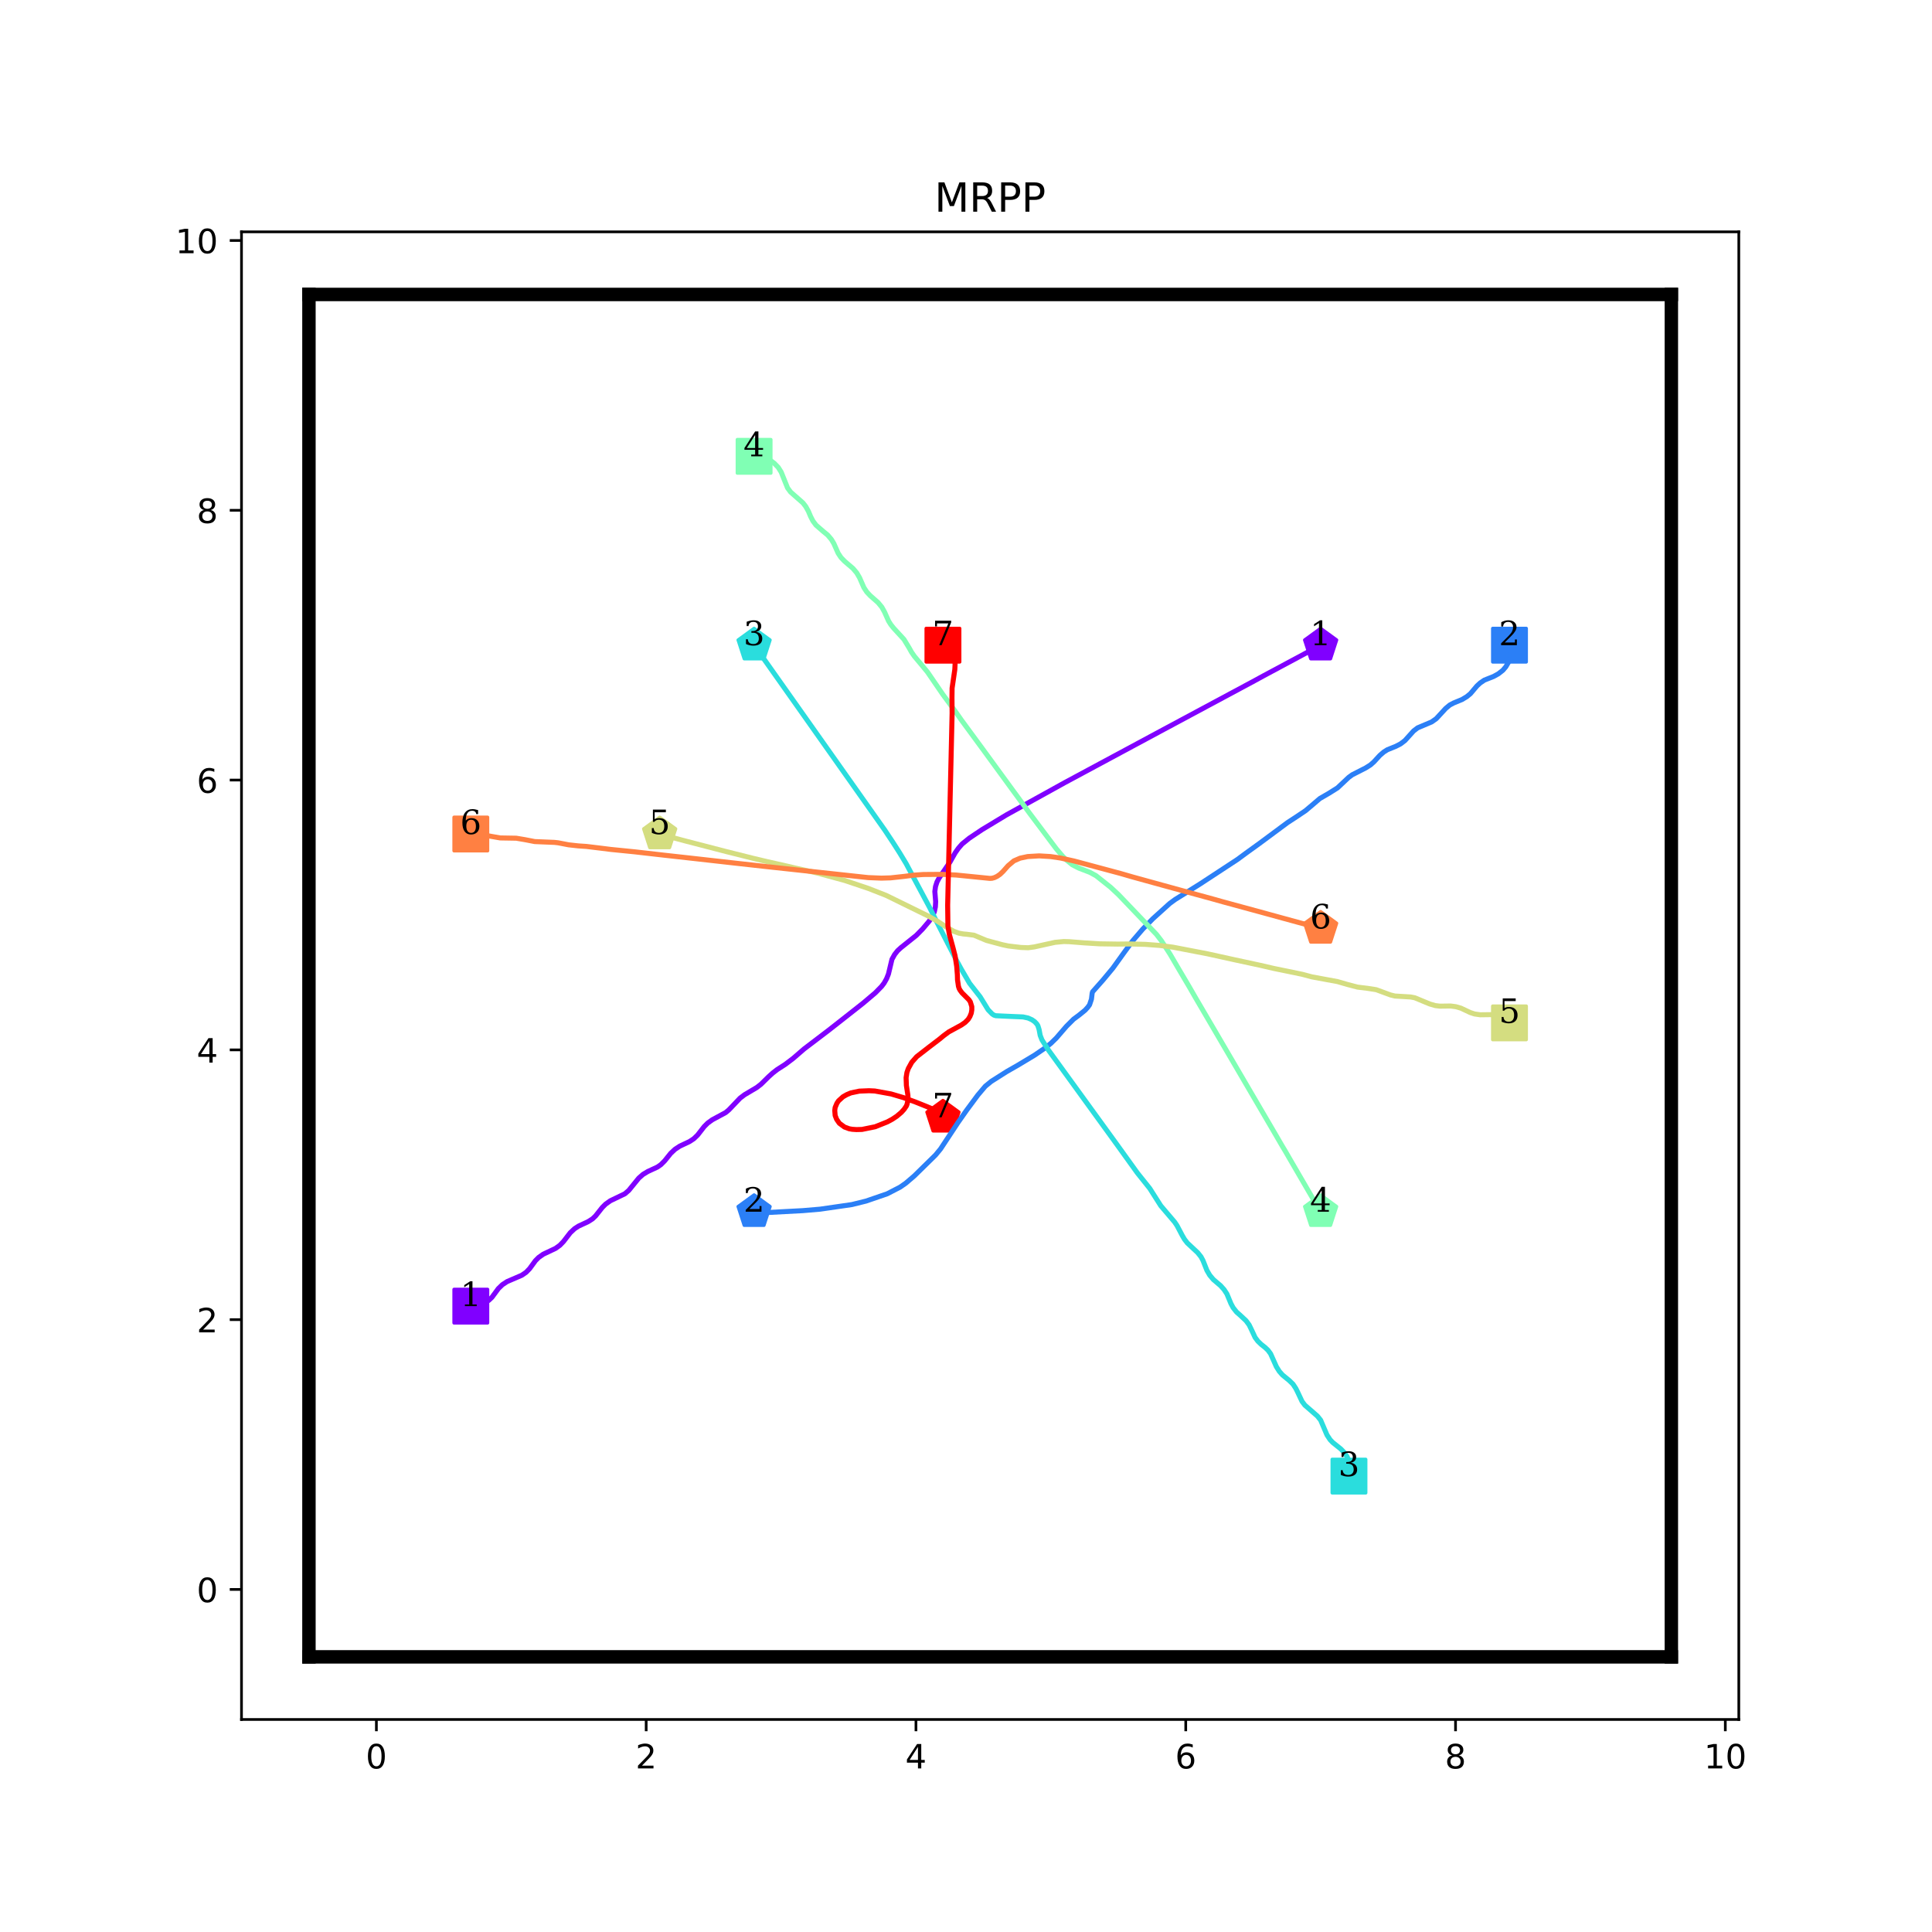 <?xml version="1.0" encoding="utf-8" standalone="no"?>
<!DOCTYPE svg PUBLIC "-//W3C//DTD SVG 1.1//EN"
  "http://www.w3.org/Graphics/SVG/1.1/DTD/svg11.dtd">
<!-- Created with matplotlib (http://matplotlib.org/) -->
<svg height="576pt" version="1.1" viewBox="0 0 576 576" width="576pt" xmlns="http://www.w3.org/2000/svg" xmlns:xlink="http://www.w3.org/1999/xlink">
 <defs>
  <style type="text/css">
*{stroke-linecap:butt;stroke-linejoin:round;}
  </style>
 </defs>
 <g id="figure_1">
  <g id="patch_1">
   <path d="M 0 576 
L 576 576 
L 576 0 
L 0 0 
z
" style="fill:#ffffff;"/>
  </g>
  <g id="axes_1">
   <g id="patch_2">
    <path d="M 72 512.64 
L 518.4 512.64 
L 518.4 69.12 
L 72 69.12 
z
" style="fill:#ffffff;"/>
   </g>
   <g id="matplotlib.axis_1">
    <g id="xtick_1">
     <g id="line2d_1">
      <defs>
       <path d="M 0 0 
L 0 3.5 
" id="mab3742950c" style="stroke:#000000;stroke-width:0.8;"/>
      </defs>
      <g>
       <use style="stroke:#000000;stroke-width:0.8;" x="112.216" xlink:href="#mab3742950c" y="512.64"/>
      </g>
     </g>
     <g id="text_1">
      <!-- 0 -->
      <defs>
       <path d="M 31.781 66.406 
Q 24.172 66.406 20.328 58.906 
Q 16.5 51.422 16.5 36.375 
Q 16.5 21.391 20.328 13.891 
Q 24.172 6.391 31.781 6.391 
Q 39.453 6.391 43.281 13.891 
Q 47.125 21.391 47.125 36.375 
Q 47.125 51.422 43.281 58.906 
Q 39.453 66.406 31.781 66.406 
z
M 31.781 74.219 
Q 44.047 74.219 50.516 64.516 
Q 56.984 54.828 56.984 36.375 
Q 56.984 17.969 50.516 8.266 
Q 44.047 -1.422 31.781 -1.422 
Q 19.531 -1.422 13.062 8.266 
Q 6.594 17.969 6.594 36.375 
Q 6.594 54.828 13.062 64.516 
Q 19.531 74.219 31.781 74.219 
z
" id="DejaVuSans-30"/>
      </defs>
      <g transform="translate(109.035 527.238)scale(0.1 -0.1)">
       <use xlink:href="#DejaVuSans-30"/>
      </g>
     </g>
    </g>
    <g id="xtick_2">
     <g id="line2d_2">
      <g>
       <use style="stroke:#000000;stroke-width:0.8;" x="192.649" xlink:href="#mab3742950c" y="512.64"/>
      </g>
     </g>
     <g id="text_2">
      <!-- 2 -->
      <defs>
       <path d="M 19.188 8.297 
L 53.609 8.297 
L 53.609 0 
L 7.328 0 
L 7.328 8.297 
Q 12.938 14.109 22.625 23.891 
Q 32.328 33.688 34.812 36.531 
Q 39.547 41.844 41.422 45.531 
Q 43.312 49.219 43.312 52.781 
Q 43.312 58.594 39.234 62.25 
Q 35.156 65.922 28.609 65.922 
Q 23.969 65.922 18.812 64.312 
Q 13.672 62.703 7.812 59.422 
L 7.812 69.391 
Q 13.766 71.781 18.938 73 
Q 24.125 74.219 28.422 74.219 
Q 39.75 74.219 46.484 68.547 
Q 53.219 62.891 53.219 53.422 
Q 53.219 48.922 51.531 44.891 
Q 49.859 40.875 45.406 35.406 
Q 44.188 33.984 37.641 27.219 
Q 31.109 20.453 19.188 8.297 
z
" id="DejaVuSans-32"/>
      </defs>
      <g transform="translate(189.467 527.238)scale(0.1 -0.1)">
       <use xlink:href="#DejaVuSans-32"/>
      </g>
     </g>
    </g>
    <g id="xtick_3">
     <g id="line2d_3">
      <g>
       <use style="stroke:#000000;stroke-width:0.8;" x="273.081" xlink:href="#mab3742950c" y="512.64"/>
      </g>
     </g>
     <g id="text_3">
      <!-- 4 -->
      <defs>
       <path d="M 37.797 64.312 
L 12.891 25.391 
L 37.797 25.391 
z
M 35.203 72.906 
L 47.609 72.906 
L 47.609 25.391 
L 58.016 25.391 
L 58.016 17.188 
L 47.609 17.188 
L 47.609 0 
L 37.797 0 
L 37.797 17.188 
L 4.891 17.188 
L 4.891 26.703 
z
" id="DejaVuSans-34"/>
      </defs>
      <g transform="translate(269.9 527.238)scale(0.1 -0.1)">
       <use xlink:href="#DejaVuSans-34"/>
      </g>
     </g>
    </g>
    <g id="xtick_4">
     <g id="line2d_4">
      <g>
       <use style="stroke:#000000;stroke-width:0.8;" x="353.514" xlink:href="#mab3742950c" y="512.64"/>
      </g>
     </g>
     <g id="text_4">
      <!-- 6 -->
      <defs>
       <path d="M 33.016 40.375 
Q 26.375 40.375 22.484 35.828 
Q 18.609 31.297 18.609 23.391 
Q 18.609 15.531 22.484 10.953 
Q 26.375 6.391 33.016 6.391 
Q 39.656 6.391 43.531 10.953 
Q 47.406 15.531 47.406 23.391 
Q 47.406 31.297 43.531 35.828 
Q 39.656 40.375 33.016 40.375 
z
M 52.594 71.297 
L 52.594 62.312 
Q 48.875 64.062 45.094 64.984 
Q 41.312 65.922 37.594 65.922 
Q 27.828 65.922 22.672 59.328 
Q 17.531 52.734 16.797 39.406 
Q 19.672 43.656 24.016 45.922 
Q 28.375 48.188 33.594 48.188 
Q 44.578 48.188 50.953 41.516 
Q 57.328 34.859 57.328 23.391 
Q 57.328 12.156 50.688 5.359 
Q 44.047 -1.422 33.016 -1.422 
Q 20.359 -1.422 13.672 8.266 
Q 6.984 17.969 6.984 36.375 
Q 6.984 53.656 15.188 63.938 
Q 23.391 74.219 37.203 74.219 
Q 40.922 74.219 44.703 73.484 
Q 48.484 72.75 52.594 71.297 
z
" id="DejaVuSans-36"/>
      </defs>
      <g transform="translate(350.332 527.238)scale(0.1 -0.1)">
       <use xlink:href="#DejaVuSans-36"/>
      </g>
     </g>
    </g>
    <g id="xtick_5">
     <g id="line2d_5">
      <g>
       <use style="stroke:#000000;stroke-width:0.8;" x="433.946" xlink:href="#mab3742950c" y="512.64"/>
      </g>
     </g>
     <g id="text_5">
      <!-- 8 -->
      <defs>
       <path d="M 31.781 34.625 
Q 24.75 34.625 20.719 30.859 
Q 16.703 27.094 16.703 20.516 
Q 16.703 13.922 20.719 10.156 
Q 24.75 6.391 31.781 6.391 
Q 38.812 6.391 42.859 10.172 
Q 46.922 13.969 46.922 20.516 
Q 46.922 27.094 42.891 30.859 
Q 38.875 34.625 31.781 34.625 
z
M 21.922 38.812 
Q 15.578 40.375 12.031 44.719 
Q 8.5 49.078 8.5 55.328 
Q 8.5 64.062 14.719 69.141 
Q 20.953 74.219 31.781 74.219 
Q 42.672 74.219 48.875 69.141 
Q 55.078 64.062 55.078 55.328 
Q 55.078 49.078 51.531 44.719 
Q 48 40.375 41.703 38.812 
Q 48.828 37.156 52.797 32.312 
Q 56.781 27.484 56.781 20.516 
Q 56.781 9.906 50.312 4.234 
Q 43.844 -1.422 31.781 -1.422 
Q 19.734 -1.422 13.25 4.234 
Q 6.781 9.906 6.781 20.516 
Q 6.781 27.484 10.781 32.312 
Q 14.797 37.156 21.922 38.812 
z
M 18.312 54.391 
Q 18.312 48.734 21.844 45.562 
Q 25.391 42.391 31.781 42.391 
Q 38.141 42.391 41.719 45.562 
Q 45.312 48.734 45.312 54.391 
Q 45.312 60.062 41.719 63.234 
Q 38.141 66.406 31.781 66.406 
Q 25.391 66.406 21.844 63.234 
Q 18.312 60.062 18.312 54.391 
z
" id="DejaVuSans-38"/>
      </defs>
      <g transform="translate(430.765 527.238)scale(0.1 -0.1)">
       <use xlink:href="#DejaVuSans-38"/>
      </g>
     </g>
    </g>
    <g id="xtick_6">
     <g id="line2d_6">
      <g>
       <use style="stroke:#000000;stroke-width:0.8;" x="514.378" xlink:href="#mab3742950c" y="512.64"/>
      </g>
     </g>
     <g id="text_6">
      <!-- 10 -->
      <defs>
       <path d="M 12.406 8.297 
L 28.516 8.297 
L 28.516 63.922 
L 10.984 60.406 
L 10.984 69.391 
L 28.422 72.906 
L 38.281 72.906 
L 38.281 8.297 
L 54.391 8.297 
L 54.391 0 
L 12.406 0 
z
" id="DejaVuSans-31"/>
      </defs>
      <g transform="translate(508.016 527.238)scale(0.1 -0.1)">
       <use xlink:href="#DejaVuSans-31"/>
       <use x="63.623" xlink:href="#DejaVuSans-30"/>
      </g>
     </g>
    </g>
   </g>
   <g id="matplotlib.axis_2">
    <g id="ytick_1">
     <g id="line2d_7">
      <defs>
       <path d="M 0 0 
L -3.5 0 
" id="m7edac46cd6" style="stroke:#000000;stroke-width:0.8;"/>
      </defs>
      <g>
       <use style="stroke:#000000;stroke-width:0.8;" x="72" xlink:href="#m7edac46cd6" y="473.864"/>
      </g>
     </g>
     <g id="text_7">
      <!-- 0 -->
      <g transform="translate(58.638 477.663)scale(0.1 -0.1)">
       <use xlink:href="#DejaVuSans-30"/>
      </g>
     </g>
    </g>
    <g id="ytick_2">
     <g id="line2d_8">
      <g>
       <use style="stroke:#000000;stroke-width:0.8;" x="72" xlink:href="#m7edac46cd6" y="393.431"/>
      </g>
     </g>
     <g id="text_8">
      <!-- 2 -->
      <g transform="translate(58.638 397.231)scale(0.1 -0.1)">
       <use xlink:href="#DejaVuSans-32"/>
      </g>
     </g>
    </g>
    <g id="ytick_3">
     <g id="line2d_9">
      <g>
       <use style="stroke:#000000;stroke-width:0.8;" x="72" xlink:href="#m7edac46cd6" y="312.999"/>
      </g>
     </g>
     <g id="text_9">
      <!-- 4 -->
      <g transform="translate(58.638 316.798)scale(0.1 -0.1)">
       <use xlink:href="#DejaVuSans-34"/>
      </g>
     </g>
    </g>
    <g id="ytick_4">
     <g id="line2d_10">
      <g>
       <use style="stroke:#000000;stroke-width:0.8;" x="72" xlink:href="#m7edac46cd6" y="232.566"/>
      </g>
     </g>
     <g id="text_10">
      <!-- 6 -->
      <g transform="translate(58.638 236.366)scale(0.1 -0.1)">
       <use xlink:href="#DejaVuSans-36"/>
      </g>
     </g>
    </g>
    <g id="ytick_5">
     <g id="line2d_11">
      <g>
       <use style="stroke:#000000;stroke-width:0.8;" x="72" xlink:href="#m7edac46cd6" y="152.134"/>
      </g>
     </g>
     <g id="text_11">
      <!-- 8 -->
      <g transform="translate(58.638 155.933)scale(0.1 -0.1)">
       <use xlink:href="#DejaVuSans-38"/>
      </g>
     </g>
    </g>
    <g id="ytick_6">
     <g id="line2d_12">
      <g>
       <use style="stroke:#000000;stroke-width:0.8;" x="72" xlink:href="#m7edac46cd6" y="71.702"/>
      </g>
     </g>
     <g id="text_12">
      <!-- 10 -->
      <g transform="translate(52.275 75.501)scale(0.1 -0.1)">
       <use xlink:href="#DejaVuSans-31"/>
       <use x="63.623" xlink:href="#DejaVuSans-30"/>
      </g>
     </g>
    </g>
   </g>
   <g id="line2d_13">
    <path clip-path="url(#pf7e4a9d3ad)" d="M 140.368 389.41 
" style="fill:none;stroke:#1f77b4;stroke-linecap:square;stroke-width:1.5;"/>
    <defs>
     <path d="M -5 5 
L 5 5 
L 5 -5 
L -5 -5 
z
" id="mf82bbbec07" style="stroke:#8000ff;stroke-linejoin:miter;"/>
    </defs>
    <g clip-path="url(#pf7e4a9d3ad)">
     <use style="fill:#8000ff;stroke:#8000ff;stroke-linejoin:miter;" x="140.368" xlink:href="#mf82bbbec07" y="389.41"/>
    </g>
   </g>
   <g id="line2d_14">
    <path clip-path="url(#pf7e4a9d3ad)" d="M 393.73 192.35 
" style="fill:none;stroke:#ff7f0e;stroke-linecap:square;stroke-width:1.5;"/>
    <defs>
     <path d="M 0 -5 
L -4.755 -1.545 
L -2.939 4.045 
L 2.939 4.045 
L 4.755 -1.545 
z
" id="mf30c3b8ade" style="stroke:#8000ff;stroke-linejoin:miter;"/>
    </defs>
    <g clip-path="url(#pf7e4a9d3ad)">
     <use style="fill:#8000ff;stroke:#8000ff;stroke-linejoin:miter;" x="393.73" xlink:href="#mf30c3b8ade" y="192.35"/>
    </g>
   </g>
   <g id="line2d_15">
    <path clip-path="url(#pf7e4a9d3ad)" d="M 450.032 192.35 
" style="fill:none;stroke:#2ca02c;stroke-linecap:square;stroke-width:1.5;"/>
    <defs>
     <path d="M -5 5 
L 5 5 
L 5 -5 
L -5 -5 
z
" id="m04c4acfc5f" style="stroke:#2b7ff6;stroke-linejoin:miter;"/>
    </defs>
    <g clip-path="url(#pf7e4a9d3ad)">
     <use style="fill:#2b7ff6;stroke:#2b7ff6;stroke-linejoin:miter;" x="450.032" xlink:href="#m04c4acfc5f" y="192.35"/>
    </g>
   </g>
   <g id="line2d_16">
    <path clip-path="url(#pf7e4a9d3ad)" d="M 224.822 361.258 
" style="fill:none;stroke:#d62728;stroke-linecap:square;stroke-width:1.5;"/>
    <defs>
     <path d="M 0 -5 
L -4.755 -1.545 
L -2.939 4.045 
L 2.939 4.045 
L 4.755 -1.545 
z
" id="m0d0363731d" style="stroke:#2b7ff6;stroke-linejoin:miter;"/>
    </defs>
    <g clip-path="url(#pf7e4a9d3ad)">
     <use style="fill:#2b7ff6;stroke:#2b7ff6;stroke-linejoin:miter;" x="224.822" xlink:href="#m0d0363731d" y="361.258"/>
    </g>
   </g>
   <g id="line2d_17">
    <path clip-path="url(#pf7e4a9d3ad)" d="M 402.175 440.082 
" style="fill:none;stroke:#9467bd;stroke-linecap:square;stroke-width:1.5;"/>
    <defs>
     <path d="M -5 5 
L 5 5 
L 5 -5 
L -5 -5 
z
" id="mf8cd59a909" style="stroke:#2adddd;stroke-linejoin:miter;"/>
    </defs>
    <g clip-path="url(#pf7e4a9d3ad)">
     <use style="fill:#2adddd;stroke:#2adddd;stroke-linejoin:miter;" x="402.175" xlink:href="#mf8cd59a909" y="440.082"/>
    </g>
   </g>
   <g id="line2d_18">
    <path clip-path="url(#pf7e4a9d3ad)" d="M 224.822 192.35 
" style="fill:none;stroke:#8c564b;stroke-linecap:square;stroke-width:1.5;"/>
    <defs>
     <path d="M 0 -5 
L -4.755 -1.545 
L -2.939 4.045 
L 2.939 4.045 
L 4.755 -1.545 
z
" id="m64cadf359b" style="stroke:#2adddd;stroke-linejoin:miter;"/>
    </defs>
    <g clip-path="url(#pf7e4a9d3ad)">
     <use style="fill:#2adddd;stroke:#2adddd;stroke-linejoin:miter;" x="224.822" xlink:href="#m64cadf359b" y="192.35"/>
    </g>
   </g>
   <g id="line2d_19">
    <path clip-path="url(#pf7e4a9d3ad)" d="M 224.822 136.048 
" style="fill:none;stroke:#e377c2;stroke-linecap:square;stroke-width:1.5;"/>
    <defs>
     <path d="M -5 5 
L 5 5 
L 5 -5 
L -5 -5 
z
" id="mcf9471f318" style="stroke:#80ffb4;stroke-linejoin:miter;"/>
    </defs>
    <g clip-path="url(#pf7e4a9d3ad)">
     <use style="fill:#80ffb4;stroke:#80ffb4;stroke-linejoin:miter;" x="224.822" xlink:href="#mcf9471f318" y="136.048"/>
    </g>
   </g>
   <g id="line2d_20">
    <path clip-path="url(#pf7e4a9d3ad)" d="M 393.73 361.258 
" style="fill:none;stroke:#7f7f7f;stroke-linecap:square;stroke-width:1.5;"/>
    <defs>
     <path d="M 0 -5 
L -4.755 -1.545 
L -2.939 4.045 
L 2.939 4.045 
L 4.755 -1.545 
z
" id="md3a2b89508" style="stroke:#80ffb4;stroke-linejoin:miter;"/>
    </defs>
    <g clip-path="url(#pf7e4a9d3ad)">
     <use style="fill:#80ffb4;stroke:#80ffb4;stroke-linejoin:miter;" x="393.73" xlink:href="#md3a2b89508" y="361.258"/>
    </g>
   </g>
   <g id="line2d_21">
    <path clip-path="url(#pf7e4a9d3ad)" d="M 450.032 304.956 
" style="fill:none;stroke:#bcbd22;stroke-linecap:square;stroke-width:1.5;"/>
    <defs>
     <path d="M -5 5 
L 5 5 
L 5 -5 
L -5 -5 
z
" id="m7d6911963b" style="stroke:#d4dd80;stroke-linejoin:miter;"/>
    </defs>
    <g clip-path="url(#pf7e4a9d3ad)">
     <use style="fill:#d4dd80;stroke:#d4dd80;stroke-linejoin:miter;" x="450.032" xlink:href="#m7d6911963b" y="304.956"/>
    </g>
   </g>
   <g id="line2d_22">
    <path clip-path="url(#pf7e4a9d3ad)" d="M 196.67 248.653 
" style="fill:none;stroke:#17becf;stroke-linecap:square;stroke-width:1.5;"/>
    <defs>
     <path d="M 0 -5 
L -4.755 -1.545 
L -2.939 4.045 
L 2.939 4.045 
L 4.755 -1.545 
z
" id="me565c6205d" style="stroke:#d4dd80;stroke-linejoin:miter;"/>
    </defs>
    <g clip-path="url(#pf7e4a9d3ad)">
     <use style="fill:#d4dd80;stroke:#d4dd80;stroke-linejoin:miter;" x="196.67" xlink:href="#me565c6205d" y="248.653"/>
    </g>
   </g>
   <g id="line2d_23">
    <path clip-path="url(#pf7e4a9d3ad)" d="M 140.368 248.653 
" style="fill:none;stroke:#1f77b4;stroke-linecap:square;stroke-width:1.5;"/>
    <defs>
     <path d="M -5 5 
L 5 5 
L 5 -5 
L -5 -5 
z
" id="m5c830fd3d4" style="stroke:#ff8042;stroke-linejoin:miter;"/>
    </defs>
    <g clip-path="url(#pf7e4a9d3ad)">
     <use style="fill:#ff8042;stroke:#ff8042;stroke-linejoin:miter;" x="140.368" xlink:href="#m5c830fd3d4" y="248.653"/>
    </g>
   </g>
   <g id="line2d_24">
    <path clip-path="url(#pf7e4a9d3ad)" d="M 393.73 276.804 
" style="fill:none;stroke:#ff7f0e;stroke-linecap:square;stroke-width:1.5;"/>
    <defs>
     <path d="M 0 -5 
L -4.755 -1.545 
L -2.939 4.045 
L 2.939 4.045 
L 4.755 -1.545 
z
" id="m840e4a2495" style="stroke:#ff8042;stroke-linejoin:miter;"/>
    </defs>
    <g clip-path="url(#pf7e4a9d3ad)">
     <use style="fill:#ff8042;stroke:#ff8042;stroke-linejoin:miter;" x="393.73" xlink:href="#m840e4a2495" y="276.804"/>
    </g>
   </g>
   <g id="line2d_25">
    <path clip-path="url(#pf7e4a9d3ad)" d="M 281.124 192.35 
" style="fill:none;stroke:#2ca02c;stroke-linecap:square;stroke-width:1.5;"/>
    <defs>
     <path d="M -5 5 
L 5 5 
L 5 -5 
L -5 -5 
z
" id="mef843ac7a9" style="stroke:#ff0000;stroke-linejoin:miter;"/>
    </defs>
    <g clip-path="url(#pf7e4a9d3ad)">
     <use style="fill:#ff0000;stroke:#ff0000;stroke-linejoin:miter;" x="281.124" xlink:href="#mef843ac7a9" y="192.35"/>
    </g>
   </g>
   <g id="line2d_26">
    <path clip-path="url(#pf7e4a9d3ad)" d="M 281.124 333.107 
" style="fill:none;stroke:#d62728;stroke-linecap:square;stroke-width:1.5;"/>
    <defs>
     <path d="M 0 -5 
L -4.755 -1.545 
L -2.939 4.045 
L 2.939 4.045 
L 4.755 -1.545 
z
" id="mb4e2b90125" style="stroke:#ff0000;stroke-linejoin:miter;"/>
    </defs>
    <g clip-path="url(#pf7e4a9d3ad)">
     <use style="fill:#ff0000;stroke:#ff0000;stroke-linejoin:miter;" x="281.124" xlink:href="#mb4e2b90125" y="333.107"/>
    </g>
   </g>
   <g id="line2d_27"/>
   <g id="line2d_28">
    <path clip-path="url(#pf7e4a9d3ad)" d="M 92.108 493.972 
L 92.108 87.788 
" style="fill:none;stroke:#000000;stroke-linecap:square;stroke-width:4;"/>
   </g>
   <g id="line2d_29">
    <path clip-path="url(#pf7e4a9d3ad)" d="M 92.108 87.788 
L 498.292 87.788 
" style="fill:none;stroke:#000000;stroke-linecap:square;stroke-width:4;"/>
   </g>
   <g id="line2d_30">
    <path clip-path="url(#pf7e4a9d3ad)" d="M 498.292 87.788 
L 498.292 493.972 
" style="fill:none;stroke:#000000;stroke-linecap:square;stroke-width:4;"/>
   </g>
   <g id="line2d_31">
    <path clip-path="url(#pf7e4a9d3ad)" d="M 498.292 493.972 
L 92.108 493.972 
" style="fill:none;stroke:#000000;stroke-linecap:square;stroke-width:4;"/>
   </g>
   <g id="line2d_32">
    <path clip-path="url(#pf7e4a9d3ad)" d="M 140.368 389.41 
L 141.815 389.329 
L 143.303 389.008 
L 144.47 388.485 
L 145.757 387.64 
L 146.682 386.755 
L 148.572 384.182 
L 149.778 383.015 
L 151.186 382.09 
L 155.569 380.2 
L 156.856 379.315 
L 157.902 378.23 
L 159.631 375.857 
L 160.596 374.892 
L 161.964 373.926 
L 165.623 372.197 
L 166.91 371.272 
L 167.996 370.146 
L 170.007 367.532 
L 171.294 366.326 
L 172.46 365.562 
L 175.315 364.234 
L 176.643 363.39 
L 177.568 362.505 
L 179.538 360.012 
L 180.544 359.006 
L 181.951 358.001 
L 186.294 355.91 
L 187.461 354.904 
L 190.437 351.245 
L 191.724 350.118 
L 193.131 349.274 
L 195.987 347.947 
L 197.032 347.223 
L 198.158 346.097 
L 199.968 343.845 
L 201.255 342.638 
L 202.662 341.713 
L 205.558 340.346 
L 206.845 339.501 
L 207.971 338.416 
L 209.942 335.882 
L 210.987 334.836 
L 212.314 333.871 
L 216.336 331.699 
L 217.301 330.895 
L 220.639 327.396 
L 221.966 326.391 
L 225.626 324.219 
L 226.873 323.254 
L 229.165 321.002 
L 230.371 319.916 
L 231.658 318.911 
L 234.152 317.302 
L 236.484 315.533 
L 239.742 312.717 
L 246.981 307.208 
L 251.445 303.709 
L 257.316 299.084 
L 260.976 295.987 
L 262.826 294.097 
L 263.59 293.092 
L 264.314 291.805 
L 264.877 290.397 
L 265.923 286.014 
L 266.727 284.566 
L 267.612 283.44 
L 268.577 282.555 
L 273.202 278.855 
L 275.052 276.965 
L 277.062 274.592 
L 277.947 273.265 
L 278.55 271.858 
L 278.872 270.37 
L 278.953 268.801 
L 278.711 265.785 
L 278.912 264.297 
L 279.355 262.93 
L 279.958 261.804 
L 283.216 257.018 
L 284.784 254.243 
L 285.749 252.876 
L 286.835 251.629 
L 288.966 249.9 
L 292.747 247.366 
L 300.066 242.942 
L 317.44 233.331 
L 345.953 218.008 
L 374.064 202.927 
L 376.638 201.52 
L 392.242 193.155 
L 392.242 193.155 
" style="fill:none;stroke:#8000ff;stroke-linecap:square;stroke-width:1.5;"/>
   </g>
   <g id="line2d_33">
    <path clip-path="url(#pf7e4a9d3ad)" d="M 450.032 192.35 
L 450.274 192.431 
L 450.435 192.793 
L 450.555 193.356 
L 450.555 194.2 
L 450.354 195.728 
L 449.791 197.337 
L 448.947 198.785 
L 448.062 199.83 
L 446.735 200.876 
L 445.287 201.68 
L 442.552 202.766 
L 441.306 203.611 
L 440.34 204.496 
L 438.37 206.828 
L 437.284 207.713 
L 435.876 208.557 
L 433.343 209.603 
L 432.217 210.206 
L 431.01 211.212 
L 428.195 214.268 
L 426.828 215.233 
L 422.645 217.003 
L 421.439 217.928 
L 418.865 220.783 
L 417.538 221.789 
L 416.13 222.512 
L 413.637 223.518 
L 412.551 224.202 
L 411.385 225.207 
L 409.615 227.137 
L 408.57 228.062 
L 407.162 228.947 
L 403.14 230.998 
L 402.095 231.762 
L 398.757 234.899 
L 396.263 236.467 
L 393.488 238.076 
L 391.277 239.966 
L 389.226 241.696 
L 386.531 243.505 
L 383.877 245.235 
L 375.472 251.468 
L 371.571 254.283 
L 368.957 256.214 
L 357.736 263.573 
L 350.377 268.158 
L 348.728 269.364 
L 343.701 273.909 
L 340.685 277.005 
L 337.749 280.424 
L 335.094 284.043 
L 331.797 288.628 
L 328.821 292.207 
L 325.724 295.706 
L 325.603 296.189 
L 325.402 297.878 
L 324.839 299.567 
L 324.317 300.291 
L 323.512 301.175 
L 321.783 302.583 
L 320.054 303.87 
L 317.922 306.001 
L 316.434 307.731 
L 314.906 309.5 
L 313.297 311.069 
L 311.528 312.476 
L 308.471 314.567 
L 303.525 317.543 
L 300.147 319.474 
L 295.522 322.41 
L 293.752 323.857 
L 291.54 326.471 
L 288.202 330.976 
L 285.629 334.635 
L 280.4 342.558 
L 278.912 344.368 
L 272.558 350.601 
L 270.065 352.733 
L 268.336 353.939 
L 264.515 355.91 
L 258.201 358.081 
L 253.978 359.127 
L 244.528 360.494 
L 239.34 360.937 
L 226.47 361.62 
L 226.47 361.62 
" style="fill:none;stroke:#2b7ff6;stroke-linecap:square;stroke-width:1.5;"/>
   </g>
   <g id="line2d_34">
    <path clip-path="url(#pf7e4a9d3ad)" d="M 402.175 440.082 
L 401.974 440.163 
L 401.894 440.203 
L 402.014 440.082 
L 402.256 439.6 
L 402.497 438.675 
L 402.497 437.307 
L 402.215 435.819 
L 401.652 434.371 
L 400.808 433.085 
L 399.762 431.999 
L 397.309 430.028 
L 396.545 429.224 
L 395.62 427.816 
L 393.73 423.392 
L 392.765 422.186 
L 389.024 418.928 
L 388.18 417.802 
L 386.893 415.068 
L 386.33 413.942 
L 385.485 412.655 
L 384.359 411.569 
L 382.349 409.92 
L 381.424 408.874 
L 380.539 407.467 
L 378.81 403.606 
L 378.045 402.56 
L 377.161 401.716 
L 376.035 400.831 
L 375.029 399.866 
L 374.185 398.74 
L 373.099 396.407 
L 372.415 395 
L 371.49 393.753 
L 369.64 392.024 
L 368.675 391.179 
L 367.629 389.852 
L 366.986 388.646 
L 365.779 385.75 
L 364.935 384.463 
L 363.889 383.297 
L 361.758 381.487 
L 360.672 380.2 
L 359.827 378.752 
L 358.661 375.817 
L 358.058 374.691 
L 357.093 373.484 
L 353.996 370.589 
L 353.152 369.503 
L 352.468 368.336 
L 350.94 365.441 
L 350.216 364.355 
L 346.074 359.489 
L 342.776 354.301 
L 339.076 349.676 
L 333.003 341.231 
L 312.533 312.999 
L 310.643 310.023 
L 310.12 308.696 
L 309.798 306.966 
L 309.437 305.8 
L 309.115 305.277 
L 308.471 304.594 
L 307.667 304.031 
L 306.501 303.508 
L 305.013 303.186 
L 301.152 303.025 
L 296.889 302.824 
L 296.366 302.663 
L 295.803 302.301 
L 294.597 301.055 
L 292.224 297.194 
L 289.047 293.132 
L 286.554 288.869 
L 285.025 286.054 
L 279.315 274.914 
L 277.223 270.691 
L 270.145 257.46 
L 268.175 254.203 
L 266.244 251.187 
L 263.791 247.487 
L 225.867 193.798 
L 225.867 193.798 
" style="fill:none;stroke:#2adddd;stroke-linecap:square;stroke-width:1.5;"/>
   </g>
   <g id="line2d_35">
    <path clip-path="url(#pf7e4a9d3ad)" d="M 224.822 136.048 
L 226.109 136.088 
L 227.154 136.249 
L 228.481 136.691 
L 229.728 137.294 
L 230.854 138.139 
L 232.02 139.345 
L 232.905 140.753 
L 234.795 145.458 
L 235.72 146.705 
L 239.38 149.922 
L 240.224 151.008 
L 241.029 152.456 
L 241.672 153.984 
L 242.356 155.311 
L 243.281 156.558 
L 245.412 158.408 
L 246.78 159.534 
L 247.866 160.821 
L 248.589 162.027 
L 249.876 164.923 
L 250.721 166.21 
L 251.807 167.336 
L 254.3 169.467 
L 255.426 170.794 
L 256.271 172.242 
L 257.558 175.178 
L 258.402 176.465 
L 259.448 177.591 
L 261.78 179.642 
L 262.906 181.009 
L 263.711 182.457 
L 264.917 185.152 
L 265.601 186.237 
L 266.405 187.243 
L 269.502 190.621 
L 271.07 193.195 
L 271.714 194.361 
L 272.598 195.648 
L 274.65 198.101 
L 276.54 200.394 
L 281.084 207.029 
L 284.905 212.217 
L 286.594 214.63 
L 292.948 223.277 
L 301.635 235.181 
L 307.024 242.54 
L 314.906 253.037 
L 316.756 255.208 
L 317.681 256.173 
L 319.692 257.822 
L 321.662 258.828 
L 324.92 260.074 
L 326.77 261.08 
L 331.073 264.498 
L 333.486 266.75 
L 344.787 278.574 
L 346.275 280.504 
L 348.848 284.486 
L 351.101 288.346 
L 354.519 294.138 
L 356.369 297.355 
L 361.597 306.283 
L 380.338 338.335 
L 382.228 341.593 
L 383.193 343.201 
L 384.681 345.775 
L 389.99 354.904 
L 391.075 356.754 
L 392.966 360.012 
L 392.966 360.012 
" style="fill:none;stroke:#80ffb4;stroke-linecap:square;stroke-width:1.5;"/>
   </g>
   <g id="line2d_36">
    <path clip-path="url(#pf7e4a9d3ad)" d="M 450.032 304.956 
L 449.831 305.036 
L 449.711 305.197 
L 449.67 305.358 
L 449.67 305.237 
L 449.148 304.272 
L 448.384 303.588 
L 447.258 303.025 
L 446.011 302.704 
L 444.483 302.502 
L 441.306 302.543 
L 439.616 302.301 
L 438.289 301.859 
L 435.555 300.572 
L 434.026 300.13 
L 432.498 299.929 
L 429.281 299.969 
L 427.914 299.808 
L 426.265 299.325 
L 421.801 297.475 
L 420.554 297.234 
L 415.889 296.953 
L 414.562 296.631 
L 410.299 295.062 
L 407.725 294.66 
L 404.749 294.298 
L 401.813 293.534 
L 398.757 292.65 
L 391.116 291.242 
L 388.26 290.478 
L 383.796 289.553 
L 379.855 288.749 
L 375.673 287.783 
L 367.83 286.094 
L 359.988 284.365 
L 349.733 282.394 
L 345.752 281.872 
L 341.489 281.55 
L 336.944 281.429 
L 333.204 281.469 
L 327.815 281.389 
L 323.271 281.107 
L 318.726 280.746 
L 317.158 280.705 
L 314.544 280.947 
L 311.447 281.63 
L 308.351 282.314 
L 306.541 282.555 
L 304.369 282.475 
L 300.629 282.032 
L 298.9 281.67 
L 294.114 280.384 
L 290.374 278.815 
L 288.202 278.534 
L 287.237 278.453 
L 285.87 278.212 
L 284.342 277.649 
L 281.969 276.282 
L 279.516 274.673 
L 276.741 273.104 
L 264.193 266.951 
L 258.965 264.9 
L 251.927 262.528 
L 243.643 260.275 
L 237.771 258.948 
L 233.066 257.862 
L 228.602 256.857 
L 224.701 255.932 
L 216.497 253.881 
L 204.553 250.784 
L 198.198 249.095 
L 198.198 249.095 
" style="fill:none;stroke:#d4dd80;stroke-linecap:square;stroke-width:1.5;"/>
   </g>
   <g id="line2d_37">
    <path clip-path="url(#pf7e4a9d3ad)" d="M 140.368 248.653 
L 141.815 248.653 
L 143.384 248.814 
L 149.135 249.819 
L 153.92 249.9 
L 156.534 250.342 
L 159.43 250.905 
L 162.326 251.026 
L 165.302 251.146 
L 166.387 251.267 
L 169.524 251.87 
L 172.42 252.192 
L 174.833 252.353 
L 179.136 252.876 
L 182.032 253.238 
L 189.23 253.962 
L 198.038 254.967 
L 207.086 255.972 
L 218.548 257.259 
L 227.597 258.265 
L 258.804 261.643 
L 262.786 261.804 
L 265.52 261.723 
L 269.582 261.281 
L 272.397 260.919 
L 275.293 260.718 
L 280.883 260.678 
L 285.066 260.879 
L 295.12 261.884 
L 295.763 261.844 
L 296.487 261.643 
L 297.251 261.281 
L 298.136 260.678 
L 299.021 259.833 
L 300.549 258.104 
L 302.278 256.656 
L 304.128 255.852 
L 306.38 255.369 
L 309.798 255.168 
L 313.177 255.369 
L 316.193 255.811 
L 320.214 256.696 
L 334.009 260.396 
L 337.628 261.442 
L 346.516 263.895 
L 352.227 265.463 
L 361.798 268.077 
L 364.653 268.882 
L 375.753 271.898 
L 377.804 272.461 
L 382.349 273.708 
L 391.92 276.322 
L 391.92 276.322 
" style="fill:none;stroke:#ff8042;stroke-linecap:square;stroke-width:1.5;"/>
   </g>
   <g id="line2d_38">
    <path clip-path="url(#pf7e4a9d3ad)" d="M 281.124 192.35 
L 281.687 192.431 
L 282.612 192.954 
L 282.974 193.275 
L 283.537 193.999 
L 284.141 195.085 
L 284.583 196.452 
L 284.744 198.021 
L 284.663 199.629 
L 283.859 205.139 
L 283.819 208.035 
L 283.859 212.619 
L 282.532 269.887 
L 282.612 276.121 
L 283.055 278.654 
L 284.06 282.314 
L 284.744 284.968 
L 285.226 288.105 
L 285.427 290.639 
L 285.468 292.127 
L 285.749 294.057 
L 285.95 294.701 
L 286.232 295.223 
L 286.795 295.987 
L 288.846 298.038 
L 289.288 298.682 
L 289.731 300.13 
L 289.731 301.095 
L 289.57 302.06 
L 289.168 303.066 
L 288.645 303.91 
L 287.72 304.835 
L 286.554 305.639 
L 282.854 307.65 
L 281.285 308.816 
L 280.119 309.782 
L 276.902 312.235 
L 273.282 315.05 
L 271.834 316.699 
L 270.789 318.589 
L 270.387 319.755 
L 270.145 321.283 
L 270.226 323.616 
L 270.668 326.471 
L 270.749 327.798 
L 270.427 329.206 
L 270.226 329.729 
L 269.542 330.734 
L 268.698 331.659 
L 267.37 332.785 
L 266.043 333.67 
L 264.555 334.474 
L 260.936 335.922 
L 256.995 336.726 
L 255.346 336.767 
L 254.099 336.686 
L 253.174 336.525 
L 251.766 336.003 
L 250.238 334.877 
L 249.434 333.71 
L 248.992 332.584 
L 248.871 331.056 
L 248.992 330.171 
L 249.514 328.925 
L 249.997 328.201 
L 251.324 326.994 
L 252.45 326.351 
L 253.697 325.828 
L 256.19 325.305 
L 259.086 325.184 
L 260.815 325.265 
L 265.681 326.15 
L 269.341 327.235 
L 270.749 327.758 
L 272.759 328.482 
L 276.379 329.93 
L 279.837 331.418 
L 279.837 331.418 
" style="fill:none;stroke:#ff0000;stroke-linecap:square;stroke-width:1.5;"/>
   </g>
   <g id="patch_3">
    <path d="M 72 512.64 
L 72 69.12 
" style="fill:none;stroke:#000000;stroke-linecap:square;stroke-linejoin:miter;stroke-width:0.8;"/>
   </g>
   <g id="patch_4">
    <path d="M 518.4 512.64 
L 518.4 69.12 
" style="fill:none;stroke:#000000;stroke-linecap:square;stroke-linejoin:miter;stroke-width:0.8;"/>
   </g>
   <g id="patch_5">
    <path d="M 72 512.64 
L 518.4 512.64 
" style="fill:none;stroke:#000000;stroke-linecap:square;stroke-linejoin:miter;stroke-width:0.8;"/>
   </g>
   <g id="patch_6">
    <path d="M 72 69.12 
L 518.4 69.12 
" style="fill:none;stroke:#000000;stroke-linecap:square;stroke-linejoin:miter;stroke-width:0.8;"/>
   </g>
   <g id="text_13">
    <!-- 1 -->
    <defs>
     <path d="M 14.203 0 
L 14.203 5.172 
L 26.906 5.172 
L 26.906 65.828 
L 12.203 56.297 
L 12.203 62.703 
L 29.984 74.219 
L 36.719 74.219 
L 36.719 5.172 
L 49.422 5.172 
L 49.422 0 
z
" id="DejaVuSerif-31"/>
    </defs>
    <g transform="translate(137.186 389.41)scale(0.1 -0.1)">
     <use xlink:href="#DejaVuSerif-31"/>
    </g>
   </g>
   <g id="text_14">
    <!-- 1 -->
    <g transform="translate(390.548 192.35)scale(0.1 -0.1)">
     <use xlink:href="#DejaVuSerif-31"/>
    </g>
   </g>
   <g id="text_15">
    <!-- 2 -->
    <defs>
     <path d="M 12.797 55.516 
L 7.328 55.516 
L 7.328 68.5 
Q 12.547 71.297 17.844 72.75 
Q 23.141 74.219 28.219 74.219 
Q 39.594 74.219 46.188 68.703 
Q 52.781 63.188 52.781 53.719 
Q 52.781 43.016 37.844 28.125 
Q 36.672 27 36.078 26.422 
L 17.672 8.016 
L 48.094 8.016 
L 48.094 17 
L 53.812 17 
L 53.812 0 
L 6.781 0 
L 6.781 5.328 
L 28.906 27.391 
Q 36.234 34.719 39.359 40.844 
Q 42.484 46.969 42.484 53.719 
Q 42.484 61.078 38.641 65.234 
Q 34.812 69.391 28.078 69.391 
Q 21.094 69.391 17.281 65.922 
Q 13.484 62.453 12.797 55.516 
z
" id="DejaVuSerif-32"/>
    </defs>
    <g transform="translate(446.851 192.35)scale(0.1 -0.1)">
     <use xlink:href="#DejaVuSerif-32"/>
    </g>
   </g>
   <g id="text_16">
    <!-- 2 -->
    <g transform="translate(221.64 361.258)scale(0.1 -0.1)">
     <use xlink:href="#DejaVuSerif-32"/>
    </g>
   </g>
   <g id="text_17">
    <!-- 3 -->
    <defs>
     <path d="M 9.719 69.828 
Q 15.438 71.969 20.672 73.094 
Q 25.922 74.219 30.516 74.219 
Q 41.219 74.219 47.219 69.594 
Q 53.219 64.984 53.219 56.781 
Q 53.219 50.203 49.062 45.781 
Q 44.922 41.359 37.312 39.797 
Q 46.297 38.531 51.25 33.281 
Q 56.203 28.031 56.203 19.672 
Q 56.203 9.469 49.344 4.016 
Q 42.484 -1.422 29.594 -1.422 
Q 23.875 -1.422 18.422 -0.188 
Q 12.984 1.031 7.625 3.516 
L 7.625 17.672 
L 13.094 17.672 
Q 13.578 10.641 17.828 7.031 
Q 22.078 3.422 29.781 3.422 
Q 37.25 3.422 41.578 7.734 
Q 45.906 12.062 45.906 19.578 
Q 45.906 28.172 41.453 32.594 
Q 37.016 37.016 28.422 37.016 
L 23.781 37.016 
L 23.781 42 
L 26.219 42 
Q 34.766 42 39.031 45.531 
Q 43.312 49.078 43.312 56.203 
Q 43.312 62.594 39.797 65.984 
Q 36.281 69.391 29.688 69.391 
Q 23.094 69.391 19.453 66.266 
Q 15.828 63.141 15.188 56.984 
L 9.719 56.984 
z
" id="DejaVuSerif-33"/>
    </defs>
    <g transform="translate(398.994 440.082)scale(0.1 -0.1)">
     <use xlink:href="#DejaVuSerif-33"/>
    </g>
   </g>
   <g id="text_18">
    <!-- 3 -->
    <g transform="translate(221.64 192.35)scale(0.1 -0.1)">
     <use xlink:href="#DejaVuSerif-33"/>
    </g>
   </g>
   <g id="text_19">
    <!-- 4 -->
    <defs>
     <path d="M 34.906 24.703 
L 34.906 63.484 
L 10.016 24.703 
z
M 56.391 0 
L 23.188 0 
L 23.188 5.172 
L 34.906 5.172 
L 34.906 19.484 
L 3.078 19.484 
L 3.078 24.812 
L 35.016 74.219 
L 44.672 74.219 
L 44.672 24.703 
L 58.594 24.703 
L 58.594 19.484 
L 44.672 19.484 
L 44.672 5.172 
L 56.391 5.172 
z
" id="DejaVuSerif-34"/>
    </defs>
    <g transform="translate(221.64 136.048)scale(0.1 -0.1)">
     <use xlink:href="#DejaVuSerif-34"/>
    </g>
   </g>
   <g id="text_20">
    <!-- 4 -->
    <g transform="translate(390.548 361.258)scale(0.1 -0.1)">
     <use xlink:href="#DejaVuSerif-34"/>
    </g>
   </g>
   <g id="text_21">
    <!-- 5 -->
    <defs>
     <path d="M 50.297 72.906 
L 50.297 64.891 
L 16.891 64.891 
L 16.891 44 
Q 19.438 45.75 22.828 46.625 
Q 26.219 47.516 30.422 47.516 
Q 42.234 47.516 49.062 40.969 
Q 55.906 34.422 55.906 23.094 
Q 55.906 11.531 49 5.047 
Q 42.094 -1.422 29.594 -1.422 
Q 24.562 -1.422 19.281 -0.188 
Q 14.016 1.031 8.5 3.516 
L 8.5 17.672 
L 14.016 17.672 
Q 14.453 10.75 18.422 7.078 
Q 22.406 3.422 29.594 3.422 
Q 37.312 3.422 41.453 8.5 
Q 45.609 13.578 45.609 23.094 
Q 45.609 32.562 41.484 37.609 
Q 37.359 42.672 29.594 42.672 
Q 25.203 42.672 21.844 41.109 
Q 18.5 39.547 15.922 36.281 
L 11.719 36.281 
L 11.719 72.906 
z
" id="DejaVuSerif-35"/>
    </defs>
    <g transform="translate(446.851 304.956)scale(0.1 -0.1)">
     <use xlink:href="#DejaVuSerif-35"/>
    </g>
   </g>
   <g id="text_22">
    <!-- 5 -->
    <g transform="translate(193.489 248.653)scale(0.1 -0.1)">
     <use xlink:href="#DejaVuSerif-35"/>
    </g>
   </g>
   <g id="text_23">
    <!-- 6 -->
    <defs>
     <path d="M 32.719 3.422 
Q 39.594 3.422 43.297 8.469 
Q 47.016 13.531 47.016 23 
Q 47.016 32.469 43.297 37.516 
Q 39.594 42.578 32.719 42.578 
Q 25.734 42.578 22.062 37.688 
Q 18.406 32.812 18.406 23.578 
Q 18.406 13.875 22.109 8.641 
Q 25.828 3.422 32.719 3.422 
z
M 16.797 40.141 
Q 20.125 43.797 24.312 45.594 
Q 28.516 47.406 33.797 47.406 
Q 44.672 47.406 51 40.859 
Q 57.328 34.328 57.328 23 
Q 57.328 11.922 50.516 5.25 
Q 43.703 -1.422 32.328 -1.422 
Q 19.969 -1.422 13.328 7.781 
Q 6.688 17 6.688 34.078 
Q 6.688 53.219 14.547 63.719 
Q 22.406 74.219 36.719 74.219 
Q 40.578 74.219 44.828 73.484 
Q 49.078 72.75 53.516 71.297 
L 53.516 59.281 
L 48 59.281 
Q 47.406 64.203 44.234 66.797 
Q 41.062 69.391 35.688 69.391 
Q 26.219 69.391 21.578 62.203 
Q 16.938 55.031 16.797 40.141 
z
" id="DejaVuSerif-36"/>
    </defs>
    <g transform="translate(137.186 248.653)scale(0.1 -0.1)">
     <use xlink:href="#DejaVuSerif-36"/>
    </g>
   </g>
   <g id="text_24">
    <!-- 6 -->
    <g transform="translate(390.548 276.804)scale(0.1 -0.1)">
     <use xlink:href="#DejaVuSerif-36"/>
    </g>
   </g>
   <g id="text_25">
    <!-- 7 -->
    <defs>
     <path d="M 56.391 67.922 
L 27.875 0 
L 20.609 0 
L 47.797 64.891 
L 14.109 64.891 
L 14.109 55.906 
L 8.406 55.906 
L 8.406 72.906 
L 56.391 72.906 
z
" id="DejaVuSerif-37"/>
    </defs>
    <g transform="translate(277.943 192.35)scale(0.1 -0.1)">
     <use xlink:href="#DejaVuSerif-37"/>
    </g>
   </g>
   <g id="text_26">
    <!-- 7 -->
    <g transform="translate(277.943 333.107)scale(0.1 -0.1)">
     <use xlink:href="#DejaVuSerif-37"/>
    </g>
   </g>
   <g id="text_27">
    <!-- MRPP -->
    <defs>
     <path d="M 9.812 72.906 
L 24.516 72.906 
L 43.109 23.297 
L 61.812 72.906 
L 76.516 72.906 
L 76.516 0 
L 66.891 0 
L 66.891 64.016 
L 48.094 14.016 
L 38.188 14.016 
L 19.391 64.016 
L 19.391 0 
L 9.812 0 
z
" id="DejaVuSans-4d"/>
     <path d="M 44.391 34.188 
Q 47.562 33.109 50.562 29.594 
Q 53.562 26.078 56.594 19.922 
L 66.609 0 
L 56 0 
L 46.688 18.703 
Q 43.062 26.031 39.672 28.422 
Q 36.281 30.812 30.422 30.812 
L 19.672 30.812 
L 19.672 0 
L 9.812 0 
L 9.812 72.906 
L 32.078 72.906 
Q 44.578 72.906 50.734 67.672 
Q 56.891 62.453 56.891 51.906 
Q 56.891 45.016 53.688 40.469 
Q 50.484 35.938 44.391 34.188 
z
M 19.672 64.797 
L 19.672 38.922 
L 32.078 38.922 
Q 39.203 38.922 42.844 42.219 
Q 46.484 45.516 46.484 51.906 
Q 46.484 58.297 42.844 61.547 
Q 39.203 64.797 32.078 64.797 
z
" id="DejaVuSans-52"/>
     <path d="M 19.672 64.797 
L 19.672 37.406 
L 32.078 37.406 
Q 38.969 37.406 42.719 40.969 
Q 46.484 44.531 46.484 51.125 
Q 46.484 57.672 42.719 61.234 
Q 38.969 64.797 32.078 64.797 
z
M 9.812 72.906 
L 32.078 72.906 
Q 44.344 72.906 50.609 67.359 
Q 56.891 61.812 56.891 51.125 
Q 56.891 40.328 50.609 34.812 
Q 44.344 29.297 32.078 29.297 
L 19.672 29.297 
L 19.672 0 
L 9.812 0 
z
" id="DejaVuSans-50"/>
    </defs>
    <g transform="translate(278.618 63.12)scale(0.12 -0.12)">
     <use xlink:href="#DejaVuSans-4d"/>
     <use x="86.279" xlink:href="#DejaVuSans-52"/>
     <use x="155.762" xlink:href="#DejaVuSans-50"/>
     <use x="216.064" xlink:href="#DejaVuSans-50"/>
    </g>
   </g>
  </g>
 </g>
 <defs>
  <clipPath id="pf7e4a9d3ad">
   <rect height="443.52" width="446.4" x="72" y="69.12"/>
  </clipPath>
 </defs>
</svg>
